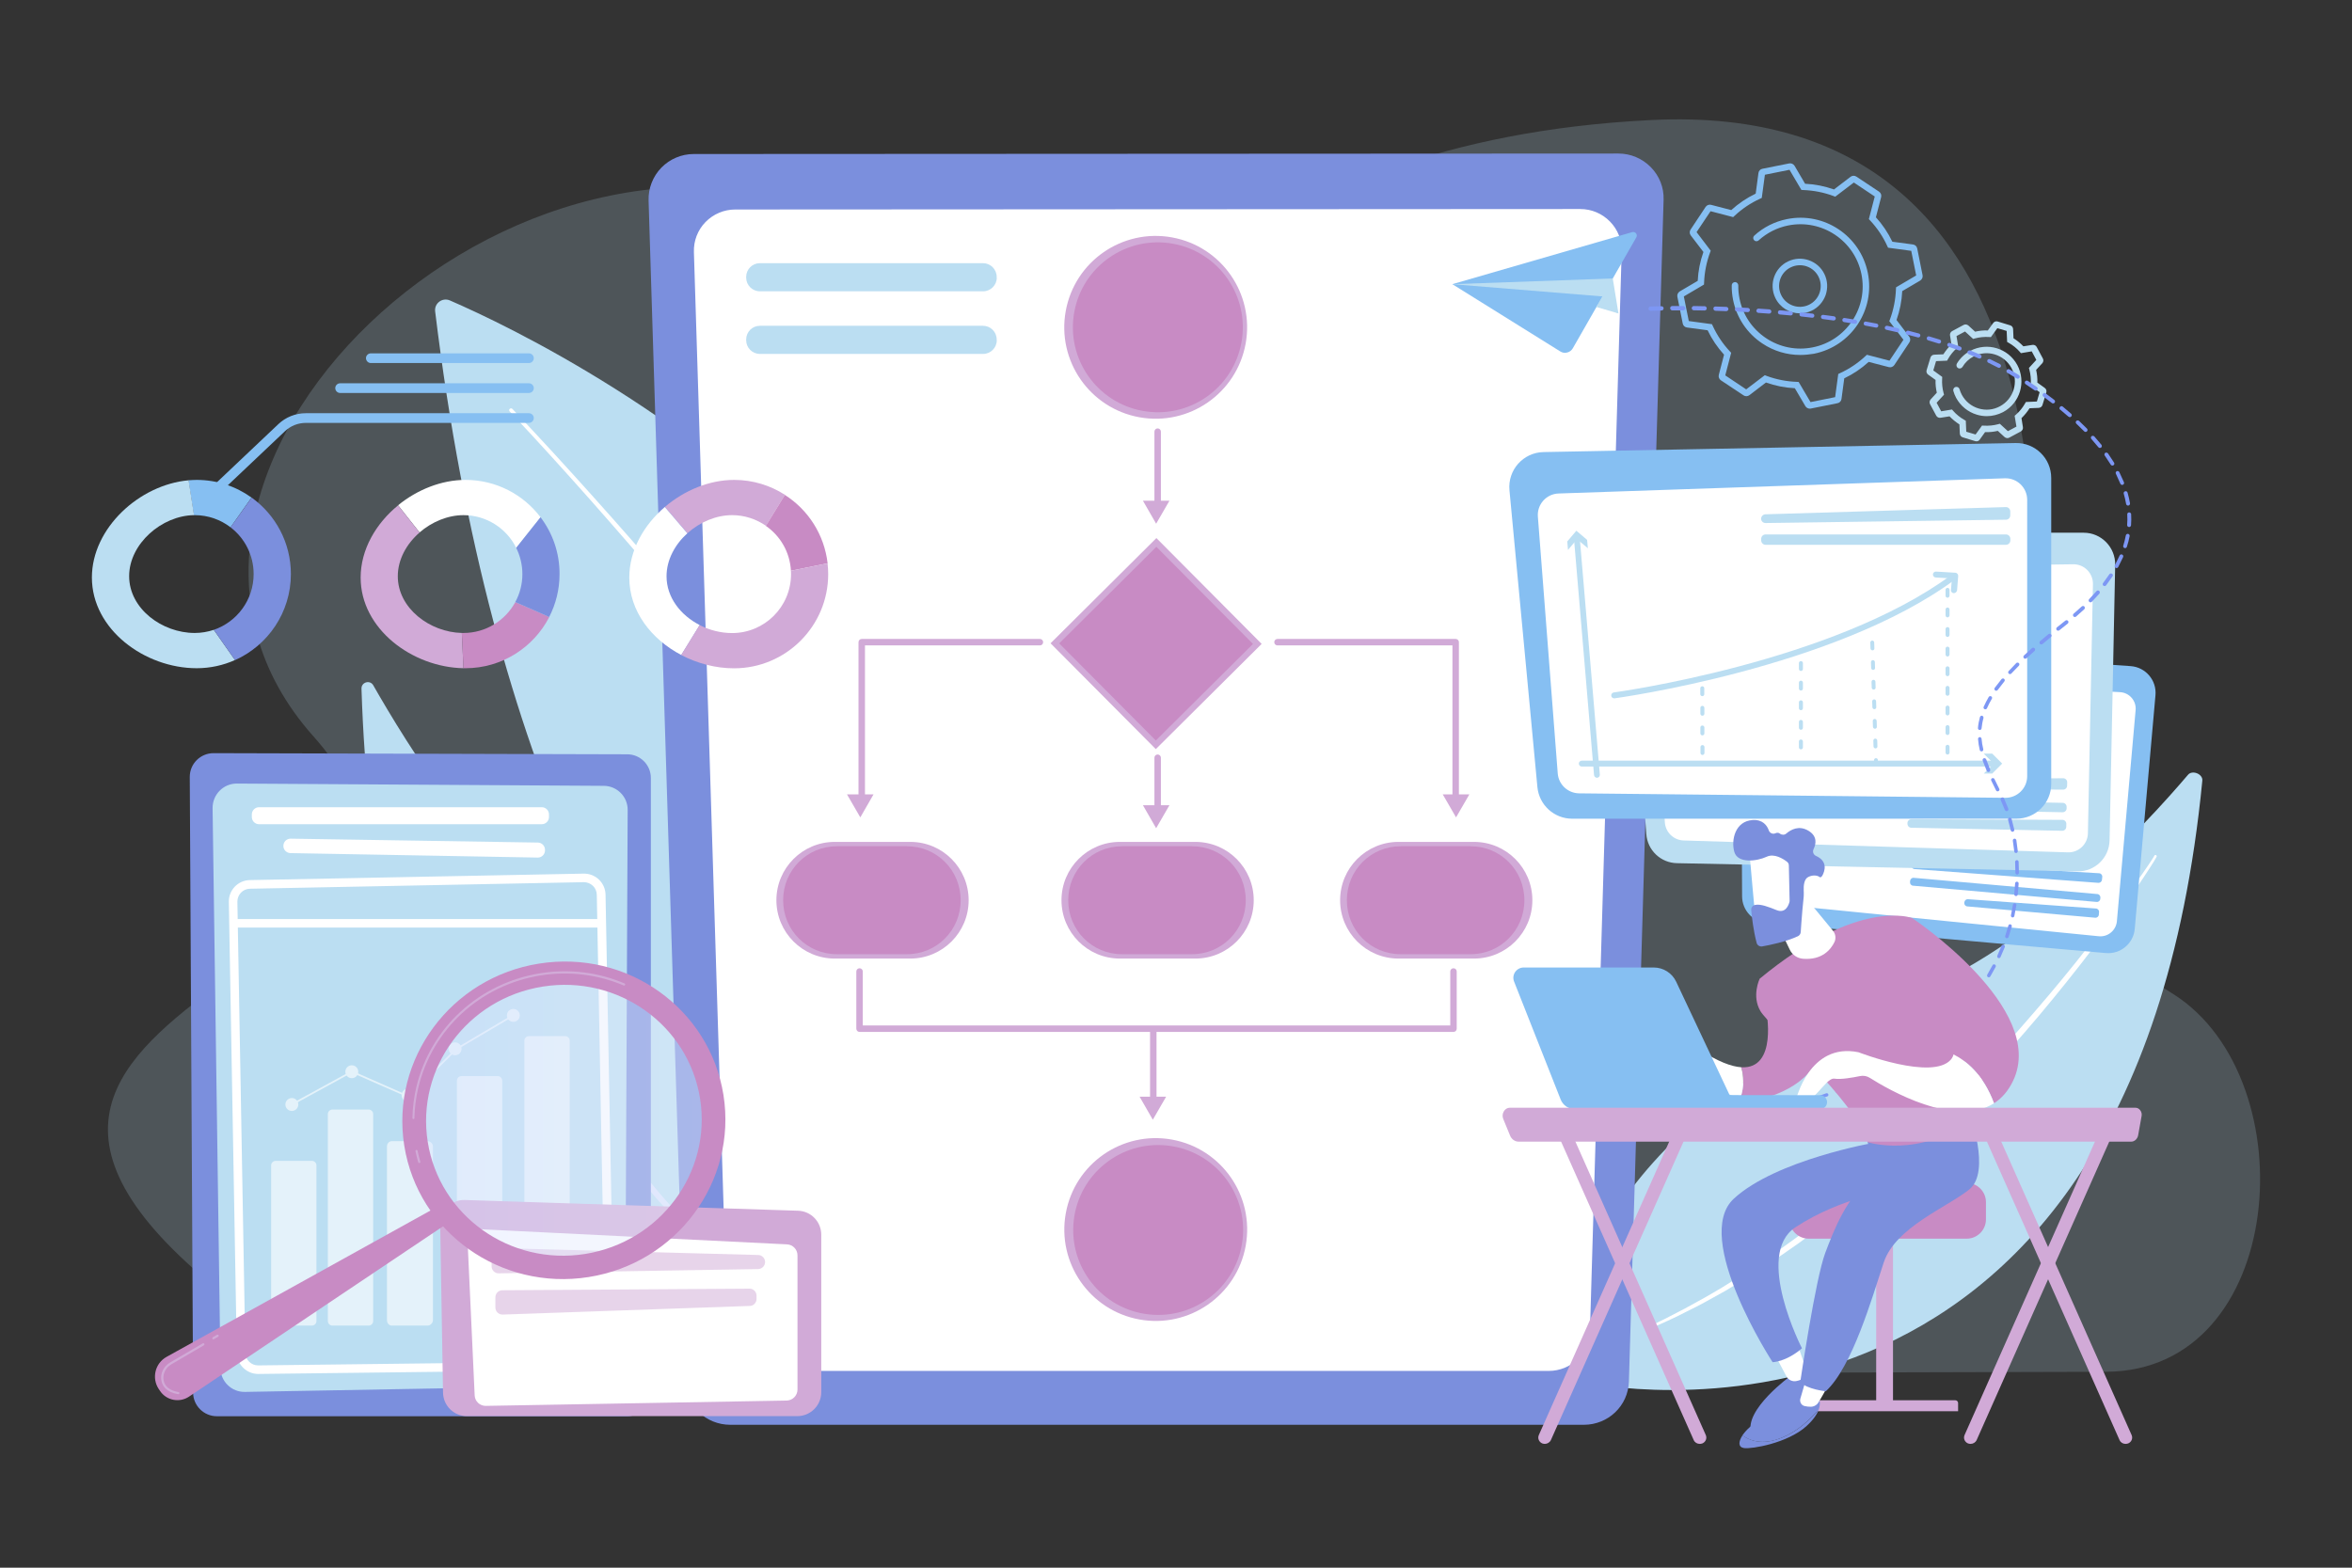 <?xml version="1.0" encoding="utf-8"?>
<!-- Generator: Adobe Illustrator 26.0.2, SVG Export Plug-In . SVG Version: 6.00 Build 0)  -->
<svg version="1.1" xmlns="http://www.w3.org/2000/svg" xmlns:xlink="http://www.w3.org/1999/xlink" x="0px" y="0px"
	 viewBox="0 0 2475 1650" style="enable-background:new 0 0 2475 1650;" xml:space="preserve">
<rect x="0" y="0" width="2475" height="1650" fill="#333333" stroke="none"/>
<style type="text/css">
	.st0{opacity:0.2;fill:#BBDEF2;}
	.st1{fill:#BBDEF2;}
	.st2{fill:#FFFFFF;}
	.st3{fill:#BDD0FB;}
	.st4{fill:#DCE5FE;}
	.st5{fill:#7B8FDD;}
	.st6{fill:#D1AAD7;}
	.st7{fill:#C88BC4;}
	.st8{fill:#86BFF2;}
	.st9{opacity:0.6;fill:#FFFFFF;}
	.st10{opacity:0.6;}
	.st11{opacity:0.5;fill:#D1AAD7;}
	.st12{fill:#7D97F4;}
	.st13{opacity:0.42;fill:url(#SVGID_1_);}
</style>
<g id="Background">
</g>
<g id="Illustration">
	<g>
		<path class="st0" d="M2287.8,1046.8c-208.2-133.4-198-49.5-165.6-233.8c32.4-184.2,70.8-709-383.9-686.7
			c-454.7,22.3-476.2,274.2-837.4,107.3C539.6,66.8,87.6,503.9,330,775.2c233.9,261.8-558.2,275.5-32.3,632.2
			c39,26.4,84.3,41.3,131,41.3c0,0,1785.1-4.9,1787.2-4.9C2406.5,1443.3,2427.8,1136.6,2287.8,1046.8z"/>
		<g>
			<path class="st1" d="M2317.5,821.6c0.7-7-10.6-11.5-15.1-6.1c-44.3,52.1-166.3,185-294,232c-207.9,76.4-395.6,256.7-338.7,407.9
				C1669.7,1455.3,2243.6,1580.3,2317.5,821.6z"/>
			<path class="st2" d="M2269.4,901.7c-1,2-2,3.5-3,5.2l-3.1,4.9l-6.3,9.7c-4.2,6.5-8.6,12.8-13,19.2c-8.8,12.7-17.8,25.3-26.9,37.7
				c-18.3,24.9-37.4,49.2-57,73.1c-39.1,47.9-81.1,93.3-125.2,136.7c-22.1,21.6-45.1,42.3-68.6,62.4c-23.6,20-47.9,39.2-72.9,57.4
				c-25.2,18-51.2,34.8-77.8,50.6c-13.5,7.5-26.9,15.2-40.9,21.9c-13.7,7.2-27.9,13.3-42,19.6c-0.6,0.3-1.2,0-1.5-0.6
				c-0.3-0.6,0-1.2,0.5-1.5l0,0c27.9-13.2,55-27.6,81.4-43.5c26.2-16.1,51.8-33.2,76.6-51.5c24.7-18.4,48.8-37.4,72.2-57.5
				c23.3-20.1,45.9-41,68.1-62.3c22.1-21.5,43.6-43.5,64.5-66.1l15.6-17l15.3-17.3c10.1-11.6,20.3-23.2,30.2-35
				c19.9-23.5,39.1-47.6,57.8-72.1c9.3-12.3,18.6-24.6,27.6-37.1c4.5-6.2,9-12.5,13.4-18.9l6.5-9.5l3.2-4.8c1-1.6,2.2-3.3,2.9-4.7
				l0.2-0.3c0.3-0.5,1-0.7,1.5-0.4C2269.5,900.5,2269.7,901.1,2269.4,901.7z"/>
		</g>
		<g>
			<path class="st1" d="M473.4,316.2c120.3,52.2,808.1,384.5,612.2,1085.9c0,0-509.1-102.2-627.7-1074.4
				C456.9,319.2,465.5,312.8,473.4,316.2z"/>
			<path class="st2" d="M539.2,430.4c28.9,30.4,57.1,61.3,85.1,92.5c28,31.2,55.6,62.7,82.8,94.5c54.5,63.7,107.5,128.6,158.6,195.1
				c51,66.5,100.1,134.6,145.3,205.2c22.7,35.2,44.2,71.3,64.3,108.2c20,36.9,38.6,74.7,54.2,113.8c0.9,2.3-0.2,5-2.5,5.9
				c-2.3,0.9-5-0.2-5.9-2.5l0,0l0,0c-15.2-38.8-33.4-76.4-53.2-113.2c-19.8-36.8-41-72.8-63.5-108
				c-44.8-70.6-93.4-138.8-143.9-205.5c-50.6-66.7-103.3-131.8-157.4-195.7c-27-31.9-54.5-63.6-82.2-94.9
				c-27.8-31.3-55.9-62.4-84.6-92.8l0,0c-0.7-0.8-0.7-2,0.1-2.7C537.2,429.6,538.5,429.6,539.2,430.4z"/>
		</g>
		<g>
			<g>
				<g>
					<g>
						<path class="st3" d="M820.1,1463.3c0,0-18.2-70.5-101.2-110.4c-77-37-264-118.4-318.9-187.1c-2.4-3-7.4,0.6-6.4,4.8
							c10.1,44.7,43.4,152.7,140.2,229C658.8,1497.9,820.1,1463.3,820.1,1463.3z"/>
					</g>
					<g>
						<path class="st4" d="M443,1233.6c3.8,8.1,8.5,15.8,13.5,23.2c2.4,3.7,5.2,7.3,7.8,10.9c2.7,3.6,5.7,6.9,8.4,10.4
							c11.6,13.6,24.5,25.9,38.4,37l5.2,4.2c1.7,1.4,3.6,2.6,5.4,3.9c3.6,2.6,7.2,5.3,10.8,7.8l11.2,7.2c3.7,2.5,7.6,4.6,11.5,6.8
							c3.9,2.2,7.7,4.4,11.6,6.5l12,5.8c7.9,4,16.2,7.5,24.4,11.2c16.4,7.2,33,14.1,49.6,20.8c16.6,6.7,33.4,13.2,50.1,19.7
							c8.4,3.3,16.8,6.5,25.1,9.9c4.2,1.7,8.4,3.4,12.5,5.2l6.2,2.6l6.2,2.8c8.3,3.7,16.4,7.8,24.3,12.3c7.9,4.6,15.4,9.9,22,16.1
							c0.5,0.4,0.5,1.1,0.1,1.6c-0.4,0.4-1.1,0.5-1.5,0.1l0,0c-7-5.5-14.6-10.1-22.5-14.3c-8-4-16.1-7.6-24.5-10.8
							c-16.6-6.6-33.6-12.5-50.5-18.6l-25.4-9.2c-8.4-3.2-16.9-6.3-25.3-9.6c-8.4-3.2-16.8-6.6-25.1-10c-8.3-3.5-16.6-7-24.9-10.6
							c-33.1-14.2-65.8-31.8-93.1-55.9c-13.8-11.9-26.5-25.1-37.4-39.6c-5.4-7.3-10.5-14.8-15-22.7c-4.5-7.9-8.6-16-11.5-24.5
							c0-0.1,0-0.2,0.1-0.2C442.9,1233.5,442.9,1233.5,443,1233.6z"/>
					</g>
				</g>
			</g>
			<g>
				<path class="st1" d="M380.4,724.8c-0.2-6.9,9-9.5,12.4-3.5c32.9,57.9,124,206.9,223.6,273.2c162.2,108,303.5,313.8,251,451.6
					C867.5,1446.1,404,1474.8,380.4,724.8z"/>
				<path class="st4" d="M417,810c0.6,1.5,1.4,3.2,2.1,4.9l2.3,5l4.7,10l9.5,19.9c6.5,13.2,13.1,26.3,19.8,39.4
					c13.4,26.1,27.3,52,41.7,77.6c28.9,51.1,59.3,101.5,92.2,150.1c16.6,24.2,33.3,48.4,51,71.8c17.7,23.4,35.9,46.4,55.1,68.7
					c19.1,22.2,38.9,44,59.8,64.5c20.9,20.6,42.8,40.2,65.7,58.5l0,0c0.5,0.4,0.6,1.1,0.2,1.6c-0.4,0.5-1.1,0.6-1.6,0.2
					c-23.7-17.5-46.1-36.8-67.6-57c-21.4-20.3-41.6-41.9-61.2-63.9c-38.7-44.5-74.3-91.7-107.1-140.6
					c-16.5-24.4-32.1-49.4-47.4-74.6c-15.3-25.2-30-50.7-44.1-76.6c-14.1-25.9-27.7-52-40.7-78.4c-6.5-13.2-12.8-26.5-19-39.9
					c-3.1-6.7-6.1-13.4-9.1-20.1L419,821l-2.1-5.1c-0.7-1.7-1.4-3.3-2.1-5.3c-0.2-0.6,0.1-1.2,0.7-1.4c0.6-0.2,1.2,0.1,1.4,0.7
					L417,810z"/>
			</g>
		</g>
		<g>
			<path class="st5" d="M1737.2,176c-9-9.2-21.3-14.4-34.1-14.4L730,162.1c-12.8,0-25.1,5.2-34.1,14.4c-8.9,9.2-13.8,21.7-13.4,34.5
				l38.6,1243.1c0.8,25.7,21.8,45.5,47.5,45.5h898c25.7,0,46.7-19.9,47.5-45.6l36.5-1243.9C1751,197.4,1746.2,185.2,1737.2,176z"/>
			<path class="st2" d="M1694.2,233.2c-8.2-8.4-19.4-13.2-31.2-13.2l-889.4,0.5c-11.7,0-23,4.8-31.2,13.2
				c-8.2,8.4-12.6,19.8-12.2,31.6l35.3,1136c0.7,23.4,19.9,41.6,43.4,41.6h820.8c23.5,0,42.7-18.2,43.4-41.6l33.4-1136.8
				C1706.8,252.7,1702.4,241.6,1694.2,233.2z"/>
			<g>
				<g>
					
						<ellipse transform="matrix(0.178 -0.984 0.984 0.178 660.385 1480.293)" class="st6" cx="1216.6" cy="344.7" rx="96.2" ry="96.2"/>
					
						<ellipse transform="matrix(0.178 -0.984 0.984 0.178 662.252 1482.529)" class="st7" cx="1218.9" cy="344.7" rx="89.4" ry="89.4"/>
				</g>
				<g>
					
						<ellipse transform="matrix(0.178 -0.984 0.984 0.178 -274.356 2260.777)" class="st6" cx="1216.6" cy="1294.7" rx="96.2" ry="96.2"/>
					
						<ellipse transform="matrix(0.109 -0.994 0.994 0.109 -201.054 2365.026)" class="st7" cx="1218.9" cy="1294.7" rx="89.4" ry="89.4"/>
				</g>
				
					<rect x="1138.1" y="598.3" transform="matrix(0.709 -0.705 0.705 0.709 -123.218 1055.239)" class="st6" width="157.1" height="157.1"/>
				
					<rect x="1144.5" y="604.8" transform="matrix(0.709 -0.705 0.705 0.709 -123.218 1055.239)" class="st7" width="144.2" height="144.2"/>
				<g>
					<path class="st6" d="M1612.5,947.5c0,33.9-27.5,61.4-61.4,61.4h-79.5c-33.9,0-61.4-27.5-61.4-61.4l0,0
						c0-33.9,27.5-61.4,61.4-61.4h79.5C1585,886.1,1612.5,913.6,1612.5,947.5L1612.5,947.5z"/>
					<path class="st7" d="M1604.1,947.5c0,31.7-25.3,56.8-56.5,56.8h-73.8c-31.2,0-56.5-25.1-56.5-56.8l0,0
						c0-31.7,25.3-56.8,56.5-56.8h73.8C1578.8,890.7,1604.1,915.8,1604.1,947.5L1604.1,947.5z"/>
				</g>
				<g>
					<path class="st6" d="M1319.3,947.5c0,33.9-27.5,61.4-61.4,61.4h-79.5c-33.9,0-61.4-27.5-61.4-61.4l0,0
						c0-33.9,27.5-61.4,61.4-61.4h79.5C1291.8,886.1,1319.3,913.6,1319.3,947.5L1319.3,947.5z"/>
					<path class="st7" d="M1310.9,947.5c0,31.7-25.3,56.8-56.5,56.8h-73.8c-31.2,0-56.5-25.1-56.5-56.8l0,0
						c0-31.7,25.3-56.8,56.5-56.8h73.8C1285.7,890.7,1310.9,915.8,1310.9,947.5L1310.9,947.5z"/>
				</g>
				<g>
					<path class="st6" d="M1019.3,947.5c0,33.9-27.5,61.4-61.4,61.4h-79.5c-33.9,0-61.4-27.5-61.4-61.4l0,0
						c0-33.9,27.5-61.4,61.4-61.4H958C991.8,886.1,1019.3,913.6,1019.3,947.5L1019.3,947.5z"/>
					<path class="st7" d="M1010.9,947.5c0,31.7-25.3,56.8-56.5,56.8h-73.8c-31.2,0-56.5-25.1-56.5-56.8l0,0
						c0-31.7,25.3-56.8,56.5-56.8h73.8C985.7,890.7,1010.9,915.8,1010.9,947.5L1010.9,947.5z"/>
				</g>
				<g>
					<path class="st6" d="M1218.2,544.1c-1.9,0-3.4-1.5-3.4-3.4v-86.4c0-1.9,1.5-3.4,3.4-3.4s3.4,1.5,3.4,3.4v86.4
						C1221.6,542.6,1220.1,544.1,1218.2,544.1z"/>
					<polygon class="st6" points="1230.6,527 1216.6,551.2 1202.7,527 					"/>
				</g>
				<g>
					<path class="st6" d="M1218.2,864.5c-1.9,0-3.4-1.5-3.4-3.4v-63.6c0-1.9,1.5-3.4,3.4-3.4s3.4,1.5,3.4,3.4v63.6
						C1221.6,863,1220.1,864.5,1218.2,864.5z"/>
					<polygon class="st6" points="1230.6,847.5 1216.6,871.7 1202.7,847.5 					"/>
				</g>
				<g>
					<path class="st6" d="M1213.6,1171.3c-1.9,0-3.4-1.5-3.4-3.4v-84.1c0-1.9,1.5-3.4,3.4-3.4s3.4,1.5,3.4,3.4v84.1
						C1217,1169.8,1215.5,1171.3,1213.6,1171.3z"/>
					<polygon class="st6" points="1227.1,1154.3 1213.1,1178.5 1199.2,1154.3 					"/>
				</g>
				<g>
					<path class="st6" d="M906.8,841.8c-1.9,0-3.4-1.5-3.4-3.4V675.9c0-1.9,1.5-3.4,3.4-3.4h187.5c1.9,0,3.4,1.5,3.4,3.4
						s-1.5,3.4-3.4,3.4H910.2v159.1C910.2,840.3,908.7,841.8,906.8,841.8z"/>
					<polygon class="st6" points="919.2,836.1 905.3,860.3 891.3,836.1 					"/>
				</g>
				<g>
					<path class="st6" d="M1531.8,841.8c-1.9,0-3.4-1.5-3.4-3.4V679.3h-184.1c-1.9,0-3.4-1.5-3.4-3.4s1.5-3.4,3.4-3.4h187.5
						c1.9,0,3.4,1.5,3.4,3.4v162.5C1535.2,840.3,1533.7,841.8,1531.8,841.8z"/>
					<polygon class="st6" points="1518.2,836.1 1532.2,860.3 1546.2,836.1 					"/>
				</g>
				<path class="st6" d="M1529.5,1086.1h-625c-1.9,0-3.4-1.5-3.4-3.4v-60.2c0-1.9,1.5-3.4,3.4-3.4c1.9,0,3.4,1.5,3.4,3.4v56.8h618.2
					v-56.8c0-1.9,1.5-3.4,3.4-3.4c1.9,0,3.4,1.5,3.4,3.4v60.2C1532.9,1084.6,1531.4,1086.1,1529.5,1086.1z"/>
			</g>
			<g>
				<path class="st1" d="M1048.9,292.2c0,7.9-6.4,14.4-14.4,14.4H799.6c-7.9,0-14.4-6.4-14.4-14.4v-0.8c0-7.9,6.4-14.4,14.4-14.4
					h234.8c7.9,0,14.4,6.4,14.4,14.4V292.2z"/>
				<path class="st1" d="M1048.9,358.1c0,7.9-6.4,14.4-14.4,14.4H799.6c-7.9,0-14.4-6.4-14.4-14.4v-0.8c0-7.9,6.4-14.4,14.4-14.4
					h234.8c7.9,0,14.4,6.4,14.4,14.4V358.1z"/>
			</g>
		</g>
		<g>
			<g>
				<g>
					<path class="st8" d="M1904.4,430.1c-1.9,0-3.6-1-4.6-2.6l-11.1-18.9c-10.4-0.5-20.5-2.5-30.4-6l-17.4,13.3
						c-1.8,1.4-4.3,1.5-6.2,0.2l-23.8-15.8c-1.9-1.3-2.8-3.6-2.2-5.8l5.5-21.2c-7-7.7-12.8-16.3-17.3-25.7l-21.7-2.9
						c-2.3-0.3-4.1-2-4.5-4.3l-5.6-28c-0.5-2.2,0.6-4.5,2.5-5.7l18.9-11.1c0.5-10.4,2.5-20.5,6-30.4l-13.3-17.4
						c-1.4-1.8-1.5-4.3-0.2-6.2l15.8-23.8c1.3-1.9,3.6-2.8,5.8-2.2l21.2,5.5c7.7-7,16.3-12.8,25.7-17.3l2.9-21.7
						c0.3-2.3,2-4.1,4.3-4.5l28-5.6c2.2-0.5,4.5,0.6,5.7,2.5l11.1,18.9c10.4,0.5,20.5,2.5,30.4,6l17.4-13.3c1.8-1.4,4.3-1.5,6.2-0.2
						l23.8,15.8c1.9,1.3,2.8,3.6,2.2,5.8l-5.5,21.2c7,7.7,12.8,16.3,17.3,25.7l21.7,2.9c2.3,0.3,4.1,2,4.5,4.3l5.6,28
						c0.5,2.2-0.6,4.5-2.5,5.7l-18.9,11.1c-0.5,10.4-2.5,20.5-6,30.4l13.3,17.4c1.4,1.8,1.5,4.3,0.2,6.2l-15.8,23.8
						c-1.3,1.9-3.6,2.8-5.8,2.2l-21.2-5.5c-7.7,7-16.3,12.8-25.7,17.3l-2.9,21.7c-0.3,2.3-2,4.1-4.3,4.5l-28,5.6
						C1905.1,430.1,1904.7,430.1,1904.4,430.1z M1857.1,394.9l1.8,0.7c10.2,3.8,21,5.9,31.9,6.3l1.9,0.1l12.5,21.2l25.9-5.2
						l3.3-24.4l1.7-0.8c9.9-4.5,19-10.6,27-18.1l1.4-1.3l23.8,6.2l14.7-22l-14.9-19.6l0.7-1.8c3.8-10.3,5.9-21,6.3-31.9l0.1-1.9
						l21.2-12.5l-5.2-25.9l-24.4-3.3l-0.8-1.7c-4.5-9.9-10.6-19-18.1-27l-1.3-1.4l6.2-23.8l-22-14.7l-19.6,14.9l-1.8-0.7
						c-10.2-3.8-21-5.9-31.9-6.3l-1.9-0.1l-12.5-21.2l-25.9,5.2l-3.3,24.4l-1.7,0.8c-9.9,4.5-19,10.6-27,18.1l-1.4,1.3l-23.8-6.2
						l-14.7,22l14.9,19.6l-0.7,1.8c-3.8,10.3-5.9,21-6.3,31.9l-0.1,1.9l-21.2,12.5l5.2,25.9l24.4,3.3l0.8,1.7
						c4.5,9.9,10.6,19,18.1,27l1.3,1.4l-6.2,23.8l22,14.7L1857.1,394.9z M1776.1,337.9L1776.1,337.9L1776.1,337.9L1776.1,337.9z
						 M1894.4,373.6c-14.1,0-27.9-4.1-39.9-12.1c-16.1-10.7-27-27-30.8-45.9c-1-5.1-1.5-10.2-1.4-15.3c0-1.9,1.6-3.4,3.5-3.4
						c1.9,0,3.4,1.6,3.4,3.5c-0.1,4.6,0.4,9.3,1.3,13.9c3.4,17.1,13.4,31.9,27.9,41.6c14.6,9.7,32,13.1,49.1,9.7
						c17.1-3.4,31.9-13.4,41.6-27.9c9.7-14.6,13.1-32,9.7-49.1c-7.1-35.4-41.7-58.4-77.1-51.3c-11.6,2.3-22.4,7.8-31.1,15.7
						c-1.4,1.3-3.5,1.2-4.8-0.2c-1.3-1.4-1.2-3.5,0.2-4.8c9.6-8.8,21.5-14.8,34.4-17.4c39.1-7.9,77.2,17.5,85.1,56.6
						c7.9,39.1-17.5,77.2-56.6,85.1C1904,373.1,1899.2,373.6,1894.4,373.6z"/>
					<path class="st8" d="M1894.1,329.8c-10.7,0-21.1-6-26-16.4v0c-6.8-14.3-0.8-31.5,13.5-38.3c14.3-6.8,31.5-0.8,38.3,13.5
						c3.3,6.9,3.7,14.7,1.2,22c-2.6,7.2-7.8,13.1-14.7,16.4C1902.4,328.9,1898.2,329.8,1894.1,329.8z M1874.3,310.5
						c5.2,10.9,18.3,15.5,29.2,10.3c10.9-5.2,15.5-18.3,10.3-29.2c-5.2-10.9-18.3-15.5-29.2-10.3
						C1873.7,286.4,1869,299.6,1874.3,310.5L1874.3,310.5z"/>
				</g>
				<g>
					<path class="st1" d="M2079.8,464.5c-0.4,0-0.8-0.1-1.3-0.2l-13.1-4c-1.8-0.5-3-2.1-3.1-4l-0.4-9.6c-3.8-2.4-7.3-5.3-10.4-8.5
						l-9.5,1.5c-1.8,0.3-3.6-0.6-4.5-2.2l-6.5-12.1c-0.9-1.6-0.6-3.6,0.6-5l6.5-7.1c-1-4.4-1.5-8.9-1.3-13.4l-7.8-5.6
						c-1.5-1.1-2.2-3-1.6-4.8l4-13.1c0.5-1.8,2.1-3,4-3.1l9.6-0.4c2.4-3.8,5.3-7.3,8.5-10.4l-1.5-9.5c-0.3-1.8,0.6-3.6,2.2-4.5
						l12.1-6.5c1.6-0.9,3.6-0.6,5,0.6l7.1,6.5c4.4-1,8.9-1.5,13.4-1.3l5.6-7.8c1.1-1.5,3-2.2,4.8-1.6l13.1,4c1.8,0.5,3,2.1,3.1,4
						l0.4,9.6c3.8,2.4,7.3,5.3,10.4,8.5l9.5-1.5c1.8-0.3,3.7,0.6,4.5,2.2l6.5,12.1c0.9,1.6,0.6,3.7-0.6,5l-6.5,7
						c1,4.4,1.5,8.9,1.3,13.4l7.8,5.6c1.5,1.1,2.2,3,1.6,4.8l-4,13.1c-0.5,1.8-2.1,3-4,3.1l-9.6,0.4c-2.4,3.8-5.3,7.3-8.5,10.4
						l1.5,9.5c0.3,1.8-0.6,3.6-2.2,4.5l-12.1,6.5c-1.6,0.9-3.6,0.6-5-0.6l-7.1-6.5c-4.4,1-8.9,1.5-13.4,1.3l-5.6,7.8
						C2082.5,463.9,2081.2,464.5,2079.8,464.5z M2077.8,458.7C2077.8,458.7,2077.8,458.7,2077.8,458.7L2077.8,458.7z M2069.1,454.4
						l9.8,2.9l6.8-9.4l1.9,0.1c5.1,0.3,10.1-0.2,15-1.5l1.8-0.5l8.5,7.8l9-4.8l-1.9-11.4l1.4-1.2c3.8-3.3,7-7.3,9.5-11.7l0.9-1.6
						l11.6-0.5l2.9-9.8l-9.4-6.8l0.1-1.9c0.3-5.1-0.2-10.1-1.5-15l-0.5-1.8l7.8-8.5l-4.8-9l-11.4,1.9l-1.2-1.4
						c-3.3-3.8-7.3-7-11.7-9.5l-1.6-0.9l-0.5-11.6l-9.8-2.9l-6.8,9.4l-1.9-0.1c-5.1-0.3-10.1,0.2-15,1.5l-1.8,0.5l-8.5-7.8l-9,4.8
						l1.9,11.4l-1.4,1.2c-3.8,3.3-7,7.3-9.5,11.7l-0.9,1.6l-11.6,0.5l-2.9,9.8l9.4,6.8l-0.1,1.9c-0.3,5.1,0.2,10.1,1.5,15l0.5,1.8
						l-7.8,8.5l4.8,9l11.4-1.9l1.2,1.4c3.3,3.8,7.3,7,11.7,9.5l1.6,0.9L2069.1,454.4z M2041.5,436.4L2041.5,436.4L2041.5,436.4z
						 M2144,377.7C2144,377.7,2144,377.7,2144,377.7L2144,377.7z M2090.7,438c-3.5,0-7.1-0.5-10.6-1.6c-9.3-2.8-17-9.1-21.7-17.7
						c-1.2-2.3-2.2-4.7-2.9-7.2c-0.5-1.8,0.5-3.7,2.3-4.2c1.8-0.5,3.7,0.5,4.2,2.3c0.6,2,1.4,4,2.4,5.9c3.8,7,10,12.1,17.6,14.4
						c7.6,2.3,15.6,1.5,22.6-2.3c14.4-7.8,19.9-25.8,12.1-40.2c-7.8-14.4-25.8-19.9-40.2-12.1c-4.7,2.5-8.7,6.3-11.4,10.9
						c-1,1.6-3.1,2.1-4.7,1.2c-1.6-1-2.1-3.1-1.2-4.7c3.4-5.7,8.2-10.3,14.1-13.4c17.7-9.5,39.9-2.9,49.5,14.9
						c9.5,17.7,2.9,39.9-14.9,49.5C2102.5,436.5,2096.6,438,2090.7,438z"/>
				</g>
			</g>
		</g>
		<g>
			<g>
				<path class="st8" d="M2215.9,1003.1l-357-31.7c-14.5-1.3-25.6-13.4-25.7-27.9l-1.3-240.7c-0.1-16.4,13.8-29.4,30.1-28.2
					l380.1,26.5c15.7,1.1,27.5,14.9,26.1,30.6l-21.8,245.9C2245.1,993,2231.4,1004.5,2215.9,1003.1z"/>
				<path class="st2" d="M1852.9,726.1l-2.4,207.8c-0.1,9,6.7,16.6,15.7,17.5l342.3,34c9.6,1,18.2-6.1,19.1-15.8l19.7-222.2
					c0.9-9.8-6.6-18.4-16.4-18.9l-359.7-19.6C1861.4,708.4,1853,716.2,1852.9,726.1z"/>
				<path class="st8" d="M2015.2,907.7l193.7,11.4c2,0.1,3.5,1.9,3.3,3.8l-0.3,3.1c-0.2,1.9-1.9,3.3-3.8,3.2l-193.4-14.5
					c-2-0.1-3.4-1.9-3.2-3.8l0,0C2011.6,909,2013.3,907.6,2015.2,907.7z"/>
				<path class="st8" d="M2010,927.1l-0.1,1.3c-0.2,1.9,1.3,3.7,3.2,3.8l193.2,17.1c1.9,0.2,3.7-1.3,3.8-3.2l0.1-1.3
					c0.2-1.9-1.3-3.7-3.2-3.8l-193.2-17.1C2011.9,923.7,2010.2,925.2,2010,927.1z"/>
				<path class="st8" d="M2067.1,949.6l-0.1,0.6c-0.2,1.9,1.3,3.7,3.2,3.8l134.6,11.9c1.9,0.2,3.7-1.3,3.8-3.2l0.2-2.7
					c0.2-2-1.3-3.7-3.3-3.8l-134.8-9.8C2069,946.3,2067.3,947.7,2067.1,949.6z"/>
			</g>
			<g>
				<path class="st1" d="M2186,917.1l-421.3-8.6c-17.1-0.3-31.1-13.6-32.3-30.7l-20.8-282.2c-1.4-19.2,13.8-35.6,33.1-35.5l448,0.6
					c18.5,0,33.4,15.3,33.1,33.8l-5.9,290.2C2219.4,903,2204.3,917.5,2186,917.1z"/>
				<path class="st2" d="M1738,621.3l13.9,244c0.6,10.6,9.2,19,19.8,19.3l404.3,12.5c11.4,0.4,20.9-8.7,21.1-20.1l5.3-262.2
					c0.2-11.6-9.2-21.1-20.8-20.9l-423.5,5.8C1746.5,599.8,1737.3,609.7,1738,621.3z"/>
				<path class="st1" d="M1942.9,821.3l228.2-2.2c2.3,0,4.2,1.9,4.2,4.2l-0.1,3.7c0,2.3-1.9,4.1-4.2,4.1l-228.1-1.5
					c-2.3,0-4.2-1.9-4.1-4.2l0,0C1938.8,823.1,1940.6,821.3,1942.9,821.3z"/>
				<path class="st1" d="M1938.4,844.5l0,1.6c0,2.3,1.8,4.2,4.1,4.2l228,4.6c2.3,0,4.2-1.8,4.2-4.1l0-1.6c0-2.3-1.8-4.2-4.1-4.2
					l-228-4.6C1940.3,840.3,1938.4,842.2,1938.4,844.5z"/>
				<path class="st1" d="M2007.2,866.3l0,0.7c0,2.3,1.8,4.2,4.1,4.2l158.8,3.2c2.3,0,4.2-1.8,4.2-4.1l0.1-3.2c0-2.3-1.8-4.2-4.1-4.2
					l-158.9-0.7C2009.1,862.2,2007.2,864,2007.2,866.3z"/>
			</g>
			<g>
				<path class="st8" d="M2121.8,861.7h-467.4c-18.9,0-34.8-14.4-36.6-33.3L1588.4,516c-2-21.3,14.5-39.8,35.9-40.2l496.8-9.5
					c20.6-0.4,37.4,16.2,37.4,36.7v322C2158.5,845.3,2142.1,861.7,2121.8,861.7z"/>
				<path class="st2" d="M1618.3,543.8l20.9,270.2c0.9,11.7,10.6,20.8,22.4,21l448.6,4.7c12.6,0.1,23-10.1,23-22.7V526.1
					c0-12.8-10.6-23.1-23.5-22.7l-469.5,16C1627.2,519.8,1617.3,530.9,1618.3,543.8z"/>
				<path class="st1" d="M1857.7,541.3l253-7.6c2.6-0.1,4.7,2,4.7,4.6v4.1c0,2.5-2,4.6-4.5,4.6l-253,3.5c-2.6,0-4.7-2-4.7-4.6l0,0
					C1853.3,543.4,1855.3,541.4,1857.7,541.3z"/>
				<path class="st1" d="M1853.3,567.1v1.7c0,2.5,2.1,4.6,4.6,4.6h253c2.5,0,4.6-2.1,4.6-4.6v-1.7c0-2.5-2.1-4.6-4.6-4.6h-253
					C1855.3,562.5,1853.3,564.6,1853.3,567.1z"/>
				<path class="st1" d="M1791.5,794.6c-1.1,0-2.1-0.9-2.1-2.1l0-6.2c0-1.1,0.9-2.1,2.1-2.1c0,0,0,0,0,0c1.1,0,2.1,0.9,2.1,2.1
					l0,6.2C1793.6,793.7,1792.6,794.6,1791.5,794.6C1791.5,794.6,1791.5,794.6,1791.5,794.6z M1791.4,774c-1.1,0-2.1-0.9-2.1-2.1
					l0-6.2c0-1.1,0.9-2.1,2.1-2.1c0,0,0,0,0,0c1.1,0,2.1,0.9,2.1,2.1l0,6.2C1793.5,773,1792.6,774,1791.4,774
					C1791.4,774,1791.4,774,1791.4,774z M1791.4,753.3c-1.1,0-2.1-0.9-2.1-2.1l0-6.2c0-1.1,0.9-2.1,2.1-2.1c0,0,0,0,0,0
					c1.1,0,2.1,0.9,2.1,2.1l0,6.2C1793.5,752.4,1792.5,753.3,1791.4,753.3C1791.4,753.3,1791.4,753.3,1791.4,753.3z M1791.3,732.7
					c-1.1,0-2.1-0.9-2.1-2.1l0-6.2c0-1.1,0.9-2.1,2.1-2.1c0,0,0,0,0,0c1.1,0,2.1,0.9,2.1,2.1l0,6.2
					C1793.4,731.8,1792.5,732.7,1791.3,732.7C1791.3,732.7,1791.3,732.7,1791.3,732.7z"/>
				<path class="st1" d="M1895.1,788.7c-1.1,0-2.1-0.9-2.1-2.1v-6.2c0-1.1,0.9-2.1,2.1-2.1c1.1,0,2.1,0.9,2.1,2.1v6.2
					C1897.2,787.8,1896.3,788.7,1895.1,788.7z M1895.1,768.1c-1.1,0-2.1-0.9-2.1-2.1v-6.2c0-1.1,0.9-2.1,2.1-2.1
					c1.1,0,2.1,0.9,2.1,2.1v6.2C1897.2,767.2,1896.3,768.1,1895.1,768.1z M1895.1,747.5c-1.1,0-2.1-0.9-2.1-2.1v-6.2
					c0-1.1,0.9-2.1,2.1-2.1c1.1,0,2.1,0.9,2.1,2.1v6.2C1897.2,746.5,1896.3,747.5,1895.1,747.5z M1895.1,726.8
					c-1.1,0-2.1-0.9-2.1-2.1v-6.2c0-1.1,0.9-2.1,2.1-2.1c1.1,0,2.1,0.9,2.1,2.1v6.2C1897.2,725.9,1896.3,726.8,1895.1,726.8z
					 M1895.1,706.2c-1.1,0-2.1-0.9-2.1-2.1v-6.2c0-1.1,0.9-2.1,2.1-2.1c1.1,0,2.1,0.9,2.1,2.1v6.2
					C1897.2,705.3,1896.3,706.2,1895.1,706.2z"/>
				<path class="st1" d="M1974.2,805.8c-1.1,0-2-0.9-2.1-2l-0.1-3.7c0-1.1,0.9-2.1,2-2.1c1.2-0.1,2.1,0.9,2.1,2l0.1,3.7
					C1976.3,804.8,1975.4,805.8,1974.2,805.8C1974.3,805.8,1974.2,805.8,1974.2,805.8z M1973.6,787.7c-1.1,0-2-0.9-2.1-2l-0.2-6.2
					c0-1.1,0.9-2.1,2-2.1c1.2,0,2.1,0.9,2.1,2l0.2,6.2C1975.7,786.7,1974.9,787.6,1973.6,787.7
					C1973.7,787.7,1973.7,787.7,1973.6,787.7z M1973,767c-1.1,0-2-0.9-2.1-2l-0.2-6.2c0-1.1,0.9-2.1,2-2.1c1.1,0,2.1,0.9,2.1,2
					l0.2,6.2C1975.1,766,1974.2,767,1973,767C1973,767,1973,767,1973,767z M1972.4,746.4c-1.1,0-2-0.9-2.1-2l-0.2-6.2
					c0-1.1,0.9-2.1,2-2.1c1.1-0.1,2.1,0.9,2.1,2l0.2,6.2C1974.5,745.4,1973.6,746.4,1972.4,746.4
					C1972.4,746.4,1972.4,746.4,1972.4,746.4z M1971.7,725.8c-1.1,0-2-0.9-2.1-2l-0.2-6.2c0-1.1,0.9-2.1,2-2.1c1.1,0,2.1,0.9,2.1,2
					l0.2,6.2C1973.8,724.8,1972.9,725.7,1971.7,725.8C1971.8,725.8,1971.7,725.8,1971.7,725.8z M1971.1,705.1c-1.1,0-2-0.9-2.1-2
					l-0.2-6.2c0-1.1,0.9-2.1,2-2.1c1.1-0.1,2.1,0.9,2.1,2l0.2,6.2C1973.2,704.1,1972.3,705.1,1971.1,705.1
					C1971.1,705.1,1971.1,705.1,1971.1,705.1z M1970.4,684.5c-1.1,0-2-0.9-2.1-2l-0.2-6.2c0-1.1,0.9-2.1,2-2.1c1.2,0,2.1,0.9,2.1,2
					l0.2,6.2C1972.5,683.5,1971.7,684.5,1970.4,684.5C1970.5,684.5,1970.5,684.5,1970.4,684.5z"/>
				<path class="st1" d="M2049.4,794.2c-1.1,0-2.1-0.9-2.1-2.1V786c0-1.1,0.9-2.1,2.1-2.1c1.1,0,2.1,0.9,2.1,2.1v6.2
					C2051.4,793.3,2050.5,794.2,2049.4,794.2z M2049.4,773.6c-1.1,0-2.1-0.9-2.1-2.1v-6.2c0-1.1,0.9-2.1,2.1-2.1
					c1.1,0,2.1,0.9,2.1,2.1v6.2C2051.4,772.7,2050.5,773.6,2049.4,773.6z M2049.4,753c-1.1,0-2.1-0.9-2.1-2.1v-6.2
					c0-1.1,0.9-2.1,2.1-2.1c1.1,0,2.1,0.9,2.1,2.1v6.2C2051.4,752,2050.5,753,2049.4,753z M2049.4,732.3c-1.1,0-2.1-0.9-2.1-2.1
					v-6.2c0-1.1,0.9-2.1,2.1-2.1c1.1,0,2.1,0.9,2.1,2.1v6.2C2051.4,731.4,2050.5,732.3,2049.4,732.3z M2049.4,711.7
					c-1.1,0-2.1-0.9-2.1-2.1v-6.2c0-1.1,0.9-2.1,2.1-2.1c1.1,0,2.1,0.9,2.1,2.1v6.2C2051.4,710.8,2050.5,711.7,2049.4,711.7z
					 M2049.4,691c-1.1,0-2.1-0.9-2.1-2.1v-6.2c0-1.1,0.9-2.1,2.1-2.1c1.1,0,2.1,0.9,2.1,2.1v6.2C2051.4,690.1,2050.5,691,2049.4,691
					z M2049.4,670.4c-1.1,0-2.1-0.9-2.1-2.1v-6.2c0-1.1,0.9-2.1,2.1-2.1c1.1,0,2.1,0.9,2.1,2.1v6.2
					C2051.4,669.5,2050.5,670.4,2049.4,670.4z M2049.4,649.8c-1.1,0-2.1-0.9-2.1-2.1v-6.2c0-1.1,0.9-2.1,2.1-2.1
					c1.1,0,2.1,0.9,2.1,2.1v6.2C2051.4,648.8,2050.5,649.8,2049.4,649.8z M2049.4,629.1c-1.1,0-2.1-0.9-2.1-2.1v-6.2
					c0-1.1,0.9-2.1,2.1-2.1c1.1,0,2.1,0.9,2.1,2.1v6.2C2051.4,628.2,2050.5,629.1,2049.4,629.1z"/>
				<g>
					<g>
						<path class="st1" d="M1680.5,818.6c-1.6,0-2.9-1.2-3.1-2.8l-21.2-249.9c-0.1-1.7,1.1-3.2,2.8-3.3c1.7-0.1,3.2,1.1,3.3,2.8
							l21.2,249.9c0.1,1.7-1.1,3.2-2.8,3.3C1680.7,818.6,1680.6,818.6,1680.5,818.6z"/>
						<g>
							<polygon class="st1" points="1650,578.8 1659.5,567.5 1670.9,577 1670.1,568.2 1658.8,558.6 1649.2,569.9 							"/>
						</g>
					</g>
				</g>
				<g>
					<g>
						<path class="st1" d="M2099.8,806.8h-435.3c-1.7,0-3.1-1.4-3.1-3.1c0-1.7,1.4-3.1,3.1-3.1h435.3c1.7,0,3.1,1.4,3.1,3.1
							C2102.9,805.4,2101.5,806.8,2099.8,806.8z"/>
						<g>
							<polygon class="st1" points="2087.5,814.2 2098,803.7 2087.5,793.2 2096.4,793.2 2106.9,803.7 2096.4,814.2 							"/>
						</g>
					</g>
				</g>
				<g>
					<g>
						<path class="st1" d="M1698.6,735c-1.5,0-2.9-1.1-3.1-2.7c-0.2-1.7,1-3.3,2.7-3.5c2.3-0.3,230.2-31.5,355-123.5
							c1.4-1,3.3-0.7,4.3,0.7c1,1.4,0.7,3.3-0.7,4.3c-126.1,93-355.6,124.4-357.9,124.7C1698.9,735,1698.8,735,1698.6,735z"/>
					</g>
				</g>
				<g>
					<g>
						<path class="st1" d="M2056,624.3c-0.1,0-0.2,0-0.2,0c-1.7-0.1-3-1.6-2.8-3.3l1-12.2l-17.1-1c-1.7-0.1-3-1.6-2.9-3.3
							c0.1-1.7,1.6-3,3.3-2.9l20.3,1.2c0.8,0,1.6,0.4,2.2,1.1c0.5,0.6,0.8,1.4,0.8,2.3l-1.2,15.3
							C2059,623.1,2057.6,624.3,2056,624.3z"/>
					</g>
				</g>
			</g>
		</g>
		<g>
			<path class="st5" d="M228.2,1490.6H660c13.8,0,24.9-11.2,24.9-24.9V818.8c0-13.7-11.1-24.9-24.9-24.9l-435.3-1.2
				c-13.8,0-25.1,11.2-25,25.1l3.5,648C203.3,1479.5,214.5,1490.6,228.2,1490.6z"/>
			<path class="st1" d="M249.3,824.7l386.1,2.4c14,0.1,25.2,11.5,25.1,25.4l-2.7,580.5c-0.1,13.7-11.1,24.9-24.8,25.2l-375.2,6.8
				c-14,0.3-25.6-10.9-25.8-24.9l-8.3-589.7C223.7,836.1,235.2,824.6,249.3,824.7z"/>
			<path class="st2" d="M265,857.2v2.7c0,4.2,3.4,7.6,7.6,7.6h297.5c4.2,0,7.6-3.4,7.6-7.6v-2.7c0-4.2-3.4-7.6-7.6-7.6H272.6
				C268.4,849.6,265,853,265,857.2z"/>
			<path class="st2" d="M298.2,890.7L298.2,890.7c0.2,4,3.5,7.1,7.4,7.2l260.2,4.7c4.2,0.1,7.7-3.3,7.7-7.6v-0.6
				c0-4.1-3.3-7.5-7.4-7.6l-260.2-4.1C301.5,882.6,298,886.3,298.2,890.7z"/>
			<path class="st2" d="M271.7,1446.1c-12.2,0-22.3-9.9-22.5-22.1l-8.4-474.8c-0.2-12.4,9.7-22.7,22.1-22.9l351.3-6.8
				c6-0.1,11.7,2.1,16.1,6.3c4.3,4.2,6.8,9.8,6.9,15.8l9.1,477.4c0.1,6-2.1,11.8-6.3,16.1c-4.2,4.3-9.9,6.8-15.9,6.8l-351.9,4.2
				C271.9,1446.1,271.8,1446.1,271.7,1446.1z M614.5,928.5c-0.1,0-0.2,0-0.3,0L263,935.4c-7.4,0.1-13.3,6.3-13.2,13.7l0,0l8.4,474.8
				c0.1,7.3,6.1,13.2,13.4,13.2c0.1,0,0.1,0,0.2,0l351.9-4.2c3.6,0,7-1.5,9.5-4.1c2.5-2.6,3.9-6,3.8-9.6L628,941.7
				c-0.1-3.6-1.5-6.9-4.1-9.4C621.3,929.9,618,928.5,614.5,928.5z"/>
			<path class="st2" d="M633.1,976.3H249.8c-2.5,0-4.5-2-4.5-4.5c0-2.5,2-4.5,4.5-4.5h383.3c2.5,0,4.5,2,4.5,4.5
				C637.6,974.3,635.6,976.3,633.1,976.3z"/>
		</g>
		<g>
			<path class="st9" d="M333,1226.6c0-2.7-2.2-4.8-4.8-4.8h-38.1c-2.7,0-4.8,2.2-4.8,4.8v163.8c0,2.7,2.2,4.8,4.8,4.8h38.1
				c2.7,0,4.8-2.2,4.8-4.8V1226.6z"/>
			<path class="st9" d="M450.1,1201.1h-38c-2.7,0-4.9,2.6-4.9,5.5v182.9c0,3,2.2,5.7,4.9,5.7h38c2.7,0,5.5-2.8,5.5-5.7v-182.9
				C455.6,1203.6,452.7,1201.1,450.1,1201.1z"/>
			<path class="st9" d="M392.7,1172.6c0-2.7-2.2-4.8-4.8-4.8h-38.1c-2.7,0-4.8,2.2-4.8,4.8v217.8c0,2.7,2.2,4.8,4.8,4.8h38.1
				c2.7,0,4.8-2.2,4.8-4.8V1172.6z"/>
			<path class="st9" d="M599.5,1095.3c0-2.7-2.2-4.8-4.8-4.8h-38.1c-2.7,0-4.8,2.2-4.8,4.8v295.1c0,2.7,2.2,4.8,4.8,4.8h38.1
				c2.7,0,4.8-2.2,4.8-4.8V1095.3z"/>
			<path class="st9" d="M528.5,1137.4c0-2.7-2.2-4.8-4.8-4.8h-38.1c-2.7,0-4.8,2.2-4.8,4.8v253c0,2.7,2.2,4.8,4.8,4.8h38.1
				c2.7,0,4.8-2.2,4.8-4.8V1137.4z"/>
			<g class="st10">
				<polygon class="st2" points="307.5,1163.3 306.6,1161.7 370.2,1126.9 429.2,1152.9 480,1103.1 480.1,1103.1 539.6,1067.9 
					540.6,1069.5 481.1,1104.6 429.7,1155.1 370.2,1129 				"/>
				<path class="st2" d="M313.9,1162.5c0,3.8-3.1,6.8-6.8,6.8c-3.8,0-6.8-3.1-6.8-6.8c0-3.8,3.1-6.8,6.8-6.8
					C310.8,1155.6,313.9,1158.7,313.9,1162.5z"/>
				<circle class="st2" cx="370.2" cy="1128" r="6.8"/>
				<circle class="st2" cx="429.4" cy="1152.7" r="6.8"/>
				<circle class="st2" cx="478.9" cy="1103.9" r="6.8"/>
				<path class="st2" d="M547,1068.7c0,3.8-3.1,6.8-6.8,6.8c-3.8,0-6.8-3.1-6.8-6.8c0-3.8,3.1-6.8,6.8-6.8
					C543.9,1061.9,547,1065,547,1068.7z"/>
			</g>
		</g>
		<g>
			<path class="st6" d="M463.2,1288.6l3,177.1c0.2,13.8,11.4,24.8,25.2,24.8H839c13.9,0,25.2-11.3,25.2-25.2v-165.8
				c0-13.6-10.8-24.8-24.4-25.2l-350.6-11.3C474.9,1262.5,463,1274.2,463.2,1288.6z"/>
			<path class="st2" d="M492,1305.8l7.5,162.9c0.3,6.3,5.5,11.1,11.8,11l316.5-5.6c6.3-0.1,11.4-5.3,11.4-11.6v-141.2
				c0-6.2-4.8-11.3-11-11.6l-324.1-16C497.3,1293.4,491.7,1299,492,1305.8z"/>
			<path class="st11" d="M517.3,1321.1v11.7c0,4.1,3.4,7.5,7.5,7.4l273-4.5c4-0.1,7.3-3.4,7.3-7.4l0,0c0-4-3.2-7.3-7.2-7.4l-273-7.3
				C520.7,1313.6,517.3,1316.9,517.3,1321.1z"/>
			<path class="st11" d="M521.3,1365.4v10.8c0,4.2,3.5,7.5,7.7,7.4l260-9.1c4-0.1,7.1-3.4,7.1-7.4v-3.4c0-4.1-3.3-7.4-7.5-7.4
				l-260,1.7C524.6,1358,521.3,1361.3,521.3,1365.4z"/>
		</g>
		<g>
			<g>
				<path class="st8" d="M204.9,542.2c14.2,0,27.3,4.8,37.7,12.8l22.1-31.3c-16.3-11.7-36.2-18.6-57.8-18.6c-2.9,0-5.7,0.2-8.6,0.4
					l5.7,36.7C204.4,542.2,204.6,542.2,204.9,542.2z"/>
				<path class="st1" d="M204.9,666.2c-34.3,0-69-25.5-69-59.8c0-34,34.3-63.8,68.3-64.2l-5.7-36.7
					c-51.8,4.6-101.8,50.4-101.8,102.3c0,54.7,55.6,95.5,110.3,95.5c14.3,0,28-3.1,40.3-8.6L225,662.9
					C218.7,665,211.9,666.2,204.9,666.2z"/>
				<path class="st5" d="M306.1,604.2c0-33.2-16.3-62.5-41.3-80.5L242.6,555c14.8,11.3,24.3,29.2,24.3,49.2
					c0,27.2-17.5,50.3-41.9,58.7l22.3,31.9C281.9,679.3,306.1,644.6,306.1,604.2z"/>
			</g>
			<g>
				<path class="st2" d="M487.7,542.2c24.3,0,45.4,14,55.5,34.4l25.6-32.2c-18.1-23.9-46.7-39.3-79-39.3
					c-25.3,0-50.8,10.3-70.9,26.7l22.6,28.6C454.4,549.3,471.1,542.2,487.7,542.2z"/>
				<path class="st6" d="M418.6,606.5c0-17.7,9.3-34.2,22.9-46l-22.6-28.6c-23.4,19.1-39.4,46.6-39.4,76c0,54,54.2,94.4,108.2,95.4
					l-1.7-37.1C452.3,665.4,418.6,640.2,418.6,606.5z"/>
				<path class="st7" d="M487.7,666.2c-0.6,0-1.1,0-1.7,0l1.7,37.1c0.7,0,1.4,0,2.1,0c38.4,0,71.7-21.9,88.2-53.9
					c-9.5-4.3-23.5-10.4-35.7-15.7C531.7,653.1,511.2,666.2,487.7,666.2z"/>
				<path class="st5" d="M568.8,544.4l-25.6,32.2c4.1,8.3,6.5,17.7,6.5,27.6c0,10.7-2.7,20.8-7.5,29.5c12.2,5.3,26.2,11.4,35.7,15.7
					c7-13.6,10.9-28.9,10.9-45.2C588.9,581.7,581.4,561,568.8,544.4z"/>
			</g>
			<g>
				<path class="st6" d="M770.4,542.2c13.2,0,25.5,4.2,35.6,11.2l20-32.6c-15.4-9.9-33.8-15.7-53.4-15.7c-26.2,0-52.5,11-72.9,28.4
					l23.7,27.7C736.3,549.6,753.4,542.2,770.4,542.2z"/>
				<path class="st7" d="M832.3,600.7l38.6-7.8c-3.5-30.3-20.5-56.4-45-72l-20,32.6C821.1,564,831.2,581.1,832.3,600.7z"/>
				<path class="st2" d="M701.4,606.5c0-17.2,8.8-33.4,21.9-45.2l-23.7-27.7c-22.2,19-37.4,45.7-37.4,74.3c0,35.5,23.3,65,54.7,81.5
					l19.4-31.5C716.3,647.6,701.4,628.9,701.4,606.5z"/>
				<path class="st6" d="M832.3,600.7c0.1,1.2,0.1,2.4,0.1,3.6c0,34.3-27.8,62-62,62c-11.8,0-23.7-3-34.2-8.4l-19.4,31.5
					c17,8.9,36.4,14,55.6,14c54.7,0,99.1-44.4,99.1-99.1c0-3.8-0.2-7.6-0.7-11.4L832.3,600.7z"/>
			</g>
		</g>
		<g>
			<g>
				<path class="st8" d="M227.3,520.6c1.3,0,2.5-0.5,3.5-1.4l69-65.3c6-5.7,13.8-8.8,22.1-8.8h234.7c2.8,0,5.1-2.3,5.1-5.1
					c0-2.8-2.3-5.1-5.1-5.1H321.9c-10.9,0-21.2,4.1-29.1,11.6l-69,65.3c-2,1.9-2.1,5.1-0.2,7.2C224.6,520.1,226,520.6,227.3,520.6z"
					/>
				<path class="st8" d="M357.9,413.6h198.7c2.8,0,5.1-2.3,5.1-5.1c0-2.8-2.3-5.1-5.1-5.1H357.9c-2.8,0-5.1,2.3-5.1,5.1
					C352.8,411.3,355.1,413.6,357.9,413.6z"/>
				<path class="st8" d="M390.2,382.1h166.4c2.8,0,5.1-2.3,5.1-5.1c0-2.8-2.3-5.1-5.1-5.1H390.2c-2.8,0-5.1,2.3-5.1,5.1
					C385.2,379.8,387.4,382.1,390.2,382.1z"/>
			</g>
		</g>
		<g>
			<g>
				<g>
					<path class="st12" d="M1736.9,322.6l11.4-0.3c1.3,0,2.3,0.9,2.3,2.2c0,1.3-0.9,2.3-2.2,2.3l0,0l-11.3,0.3l-0.1,0
						c-1.3,0-2.3-0.9-2.3-2.2C1734.6,323.7,1735.6,322.6,1736.9,322.6L1736.9,322.6z"/>
					<path class="st12" d="M1759.7,322.1l11.4,0c1.2,0,2.3,1,2.3,2.3c0,1.2-1,2.3-2.3,2.3h0l-11.3,0h0c-1.2,0-2.3-1-2.3-2.3
						S1758.4,322.1,1759.7,322.1L1759.7,322.1z"/>
					<path class="st12" d="M1782.4,322.1l11.4,0.2c1.2,0,2.2,1,2.2,2.3c0,1.2-1,2.2-2.3,2.2h0l-11.3-0.2l0,0c-1.2,0-2.2-1-2.2-2.3
						C1780.2,323.1,1781.2,322.1,1782.4,322.1L1782.4,322.1z"/>
					<path class="st12" d="M1805.2,322.6l11.4,0.4c1.2,0,2.2,1.1,2.2,2.3c0,1.2-1.1,2.2-2.3,2.2l0,0l-11.3-0.4l0,0
						c-1.2,0-2.2-1.1-2.2-2.3C1802.9,323.5,1803.9,322.6,1805.2,322.6L1805.2,322.6z"/>
					<path class="st12" d="M1827.9,323.5l11.4,0.6c1.2,0.1,2.2,1.1,2.1,2.3c-0.1,1.2-1.1,2.2-2.3,2.1l0,0l-11.3-0.6l0,0
						c-1.2-0.1-2.2-1.1-2.1-2.3C1825.6,324.4,1826.7,323.4,1827.9,323.5L1827.9,323.5z"/>
					<path class="st12" d="M1850.6,324.8l11.3,0.8c1.2,0.1,2.1,1.2,2.1,2.4c-0.1,1.2-1.2,2.1-2.4,2.1l0,0l-11.3-0.8l0,0
						c-1.2-0.1-2.2-1.2-2.1-2.4C1848.4,325.7,1849.4,324.7,1850.6,324.8L1850.6,324.8z"/>
					<path class="st12" d="M1873.3,326.6l11.3,1c1.2,0.1,2.1,1.2,2,2.4c-0.1,1.2-1.2,2.1-2.4,2l0,0l-11.3-1l0,0
						c-1.2-0.1-2.1-1.2-2-2.4C1871,327.3,1872.1,326.4,1873.3,326.6L1873.3,326.6z"/>
					<path class="st12" d="M1896,328.8l11.3,1.3c1.2,0.1,2.1,1.2,1.9,2.4c-0.1,1.2-1.2,2.1-2.4,1.9l0,0l-11.3-1.3l0,0
						c-1.2-0.1-2.1-1.2-1.9-2.4C1893.7,329.5,1894.8,328.6,1896,328.8L1896,328.8z"/>
					<path class="st12" d="M1918.6,331.4l11.3,1.5c1.2,0.2,2,1.3,1.9,2.5c-0.2,1.2-1.3,2-2.5,1.9l0,0l-11.2-1.5l0,0
						c-1.2-0.2-2-1.3-1.9-2.5C1916.3,332.1,1917.4,331.3,1918.6,331.4L1918.6,331.4z"/>
					<path class="st12" d="M1941.2,334.7l11.2,1.8c1.2,0.2,2,1.3,1.8,2.5c-0.2,1.2-1.3,2-2.5,1.8l0,0l-11.2-1.8l0,0
						c-1.2-0.2-2-1.3-1.8-2.5C1938.8,335.3,1940,334.5,1941.2,334.7L1941.2,334.7z"/>
					<path class="st12" d="M1963.6,338.5l11.2,2.1c1.2,0.2,2,1.4,1.7,2.5c-0.2,1.2-1.4,2-2.5,1.7l0,0l-11.1-2.1l0,0
						c-1.2-0.2-2-1.4-1.7-2.5C1961.3,339,1962.4,338.2,1963.6,338.5L1963.6,338.5z"/>
					<path class="st12" d="M1986,342.9l11.1,2.5c1.2,0.3,1.9,1.4,1.6,2.6c-0.3,1.2-1.4,1.9-2.6,1.6l0,0l-11.1-2.5l0,0
						c-1.2-0.3-1.9-1.4-1.6-2.6C1983.6,343.4,1984.8,342.7,1986,342.9L1986,342.9z"/>
					<path class="st12" d="M2008.2,348.1l11,2.9c1.2,0.3,1.8,1.5,1.5,2.6c-0.3,1.2-1.5,1.8-2.6,1.5l0,0l-11-2.9l0,0
						c-1.2-0.3-1.8-1.5-1.5-2.6C2005.9,348.5,2007,347.8,2008.2,348.1L2008.2,348.1z"/>
					<path class="st12" d="M2030.2,354.1l10.9,3.3c1.1,0.3,1.8,1.5,1.4,2.7c-0.3,1.1-1.5,1.8-2.7,1.4l0,0l-10.8-3.3l0,0
						c-1.1-0.3-1.8-1.5-1.4-2.7C2027.9,354.4,2029.1,353.7,2030.2,354.1L2030.2,354.1z"/>
					<path class="st12" d="M2052,361l10.8,3.8c1.1,0.4,1.7,1.6,1.3,2.7c-0.4,1.1-1.6,1.7-2.7,1.3l-0.1,0l-10.7-3.8l-0.1,0
						c-1.1-0.4-1.7-1.6-1.3-2.7C2049.6,361.1,2050.8,360.6,2052,361L2052,361z"/>
					<path class="st12" d="M2073.4,368.9l10.5,4.4c1.1,0.5,1.6,1.7,1.1,2.8c-0.5,1.1-1.7,1.6-2.8,1.1l-0.1,0l-10.4-4.4l-0.1,0
						c-1.1-0.5-1.6-1.7-1.1-2.8C2071,369,2072.3,368.5,2073.4,368.9L2073.4,368.9z"/>
					<path class="st12" d="M2094.3,378.1l10.2,5.1c1,0.5,1.5,1.8,0.9,2.8c-0.5,1-1.8,1.5-2.8,0.9l-0.1,0l-10.1-5.1l-0.1,0
						c-1-0.5-1.5-1.8-0.9-2.9C2092,378,2093.3,377.6,2094.3,378.1L2094.3,378.1z"/>
					<path class="st12" d="M2114.6,388.8l9.8,5.9c1,0.6,1.3,1.9,0.7,2.9c-0.6,1-1.9,1.3-2.9,0.7l-0.1,0l-9.6-5.8l-0.1,0
						c-1-0.6-1.3-1.9-0.7-2.9C2112.3,388.5,2113.6,388.2,2114.6,388.8L2114.6,388.8z"/>
					<path class="st12" d="M2133.9,400.9l9.4,6.4c1,0.7,1.2,2,0.6,2.9c-0.7,1-2,1.2-2.9,0.6l0,0l-9.4-6.4l0,0c-1-0.7-1.2-2-0.6-2.9
						C2131.6,400.5,2133,400.3,2133.9,400.9L2133.9,400.9z"/>
					<path class="st12" d="M2152.6,414l9.1,6.9c0.9,0.7,1.1,2,0.4,2.9c-0.7,0.9-2,1.1-2.9,0.4l0,0l-9-6.8l0,0
						c-0.9-0.7-1.1-2-0.4-2.9C2150.4,413.5,2151.7,413.3,2152.6,414L2152.6,414z"/>
					<path class="st12" d="M2170.7,428l8.7,7.4c0.9,0.7,1,2.1,0.2,2.9c-0.7,0.9-2.1,1-2.9,0.2l-0.1,0l-8.6-7.3l-0.1,0
						c-0.9-0.7-1-2.1-0.2-2.9C2168.5,427.3,2169.8,427.2,2170.7,428L2170.7,428z"/>
					<path class="st12" d="M2187.9,443.1l8.2,8c0.8,0.8,0.8,2.1,0,2.9c-0.8,0.8-2.1,0.8-2.9,0l-0.1-0.1l-8.1-7.9l-0.1-0.1
						c-0.8-0.8-0.8-2.1,0-2.9C2185.8,442.3,2187.1,442.3,2187.9,443.1L2187.9,443.1z"/>
					<path class="st12" d="M2203.9,459.4l7.4,8.7c0.7,0.9,0.6,2.2-0.2,2.9c-0.9,0.7-2.2,0.6-2.9-0.2l-0.1-0.1l-7.3-8.6l-0.1-0.1
						c-0.7-0.9-0.6-2.2,0.2-2.9C2201.9,458.5,2203.2,458.6,2203.9,459.4L2203.9,459.4z"/>
					<path class="st12" d="M2218.3,477.3l6.3,9.6c0.6,0.9,0.4,2.2-0.6,2.8c-0.9,0.6-2.2,0.4-2.8-0.6l-0.1-0.1l-6.2-9.4l-0.1-0.1
						c-0.6-0.9-0.4-2.2,0.6-2.9C2216.4,476.1,2217.6,476.4,2218.3,477.3L2218.3,477.3z"/>
					<path class="st12" d="M2230.2,497l4.8,10.5c0.5,1,0,2.2-1,2.7c-1,0.5-2.2,0-2.7-1l-0.1-0.2l-4.6-10.2l-0.1-0.2
						c-0.5-1,0-2.2,1-2.7C2228.5,495.5,2229.8,496,2230.2,497L2230.2,497z"/>
					<path class="st12" d="M2238.8,518.4c1.1,3.7,1.9,7.5,2.6,11.3c0.2,1.1-0.6,2.2-1.7,2.4c-1.1,0.2-2.2-0.6-2.4-1.7
						c-0.6-3.7-1.5-7.3-2.5-10.8c-0.3-1.1,0.3-2.2,1.4-2.5C2237.3,516.7,2238.4,517.3,2238.8,518.4L2238.8,518.4z"/>
					<path class="st12" d="M2242.6,541.2c0.2,3.9,0.2,7.7-0.1,11.6c-0.1,1.1-1.1,2-2.2,1.9c-1.1-0.1-2-1-1.9-2.2
						c0.3-3.7,0.3-7.4,0.1-11.1c-0.1-1.1,0.8-2.1,1.9-2.1S2242.6,540.1,2242.6,541.2L2242.6,541.2z"/>
					<path class="st12" d="M2241,564.3c-0.7,3.8-1.7,7.5-2.9,11.2c-0.3,1.1-1.5,1.7-2.5,1.3c-1.1-0.3-1.7-1.5-1.3-2.5
						c1.1-3.5,2-7.1,2.7-10.8c0.2-1.1,1.3-1.8,2.4-1.6C2240.5,562.2,2241.2,563.2,2241,564.3L2241,564.3z"/>
					<path class="st12" d="M2234.1,586.4l-5.1,10.4c-0.5,1-1.7,1.4-2.7,0.9c-1-0.5-1.4-1.7-0.9-2.7l0.1-0.2l4.9-10l0.1-0.2
						c0.5-1,1.7-1.4,2.7-0.9C2234.2,584.2,2234.6,585.4,2234.1,586.4L2234.1,586.4z"/>
					<path class="st12" d="M2223,606.6l-6.7,9.4c-0.6,0.9-1.9,1.1-2.8,0.5c-0.9-0.6-1.1-1.9-0.5-2.8l0.1-0.1l6.5-9.1l0.1-0.1
						c0.6-0.9,1.9-1.1,2.8-0.5C2223.5,604.5,2223.7,605.7,2223,606.6L2223,606.6z"/>
					<path class="st12" d="M2209.1,624.9l-7.8,8.4c-0.7,0.8-2,0.9-2.8,0.1c-0.8-0.7-0.9-2-0.1-2.8l0.1-0.1l7.6-8.3l0.1-0.1
						c0.7-0.8,2-0.9,2.8-0.1C2209.8,622.8,2209.9,624.1,2209.1,624.9L2209.1,624.9z"/>
					<path class="st12" d="M2193.2,641.3l-8.5,7.6c-0.8,0.7-2.1,0.7-2.8-0.1c-0.7-0.8-0.7-2.1,0.1-2.8l0.1-0.1l8.4-7.5l0.1-0.1
						c0.8-0.7,2.1-0.7,2.8,0.1C2194.1,639.4,2194,640.6,2193.2,641.3L2193.2,641.3z"/>
					<path class="st12" d="M2175.9,656.3l-8.9,7.1l0,0c-0.9,0.7-2.1,0.5-2.8-0.3c-0.7-0.9-0.5-2.1,0.3-2.8l8.9-7.1l0,0
						c0.9-0.7,2.1-0.5,2.8,0.3C2176.9,654.4,2176.7,655.6,2175.9,656.3L2175.9,656.3z"/>
					<path class="st12" d="M2158.1,670.5l-8.7,7.3l0,0c-0.8,0.7-2.1,0.6-2.8-0.2c-0.7-0.8-0.6-2.1,0.2-2.8l8.7-7.3
						c0.8-0.7,2.1-0.6,2.8,0.2C2159.1,668.5,2159,669.8,2158.1,670.5L2158.1,670.5L2158.1,670.5z"/>
					<path class="st12" d="M2140.9,685.2l-8.4,7.6l0,0c-0.8,0.7-2,0.7-2.8-0.1c-0.7-0.8-0.7-2,0.1-2.8l8.4-7.7
						c0.8-0.7,2-0.7,2.8,0.1C2141.8,683.2,2141.7,684.5,2140.9,685.2L2140.9,685.2L2140.9,685.2z"/>
					<path class="st12" d="M2124.4,700.7l-7.8,8.1l-0.1,0.1c-0.7,0.8-2,0.8-2.7,0.1c-0.8-0.7-0.8-2-0.1-2.7l7.9-8.3
						c0.7-0.8,2-0.8,2.8-0.1C2125.2,698.6,2125.2,699.9,2124.4,700.7L2124.4,700.7L2124.4,700.7z"/>
					<path class="st12" d="M2109.1,717.3l-6.9,8.9l-0.1,0.1c-0.7,0.8-1.9,1-2.7,0.3c-0.8-0.7-1-1.9-0.3-2.7l7.1-9.1
						c0.7-0.8,1.9-1,2.7-0.3C2109.7,715.1,2109.9,716.4,2109.1,717.3L2109.1,717.3L2109.1,717.3z"/>
					<path class="st12" d="M2096,735.5c-1.9,3.2-3.6,6.5-5.1,9.9c-0.4,1-1.6,1.4-2.5,1c-1-0.4-1.4-1.6-1-2.5c1.6-3.5,3.4-7,5.3-10.3
						c0.5-0.9,1.7-1.2,2.6-0.7C2096.3,733.4,2096.6,734.6,2096,735.5L2096,735.5z"/>
					<path class="st12" d="M2087.2,755.8c-1,3.5-1.6,7.2-2,10.8c-0.1,1.1-1,1.8-2.1,1.7c-1.1-0.1-1.8-1-1.7-2.1
						c0.3-3.9,1.1-7.7,2.1-11.5c0.3-1,1.3-1.6,2.4-1.4C2086.8,753.7,2087.4,754.8,2087.2,755.8L2087.2,755.8z"/>
					<path class="st12" d="M2085.2,777.6c0.3,3.7,0.9,7.3,1.8,10.9c0.2,1-0.4,2.1-1.4,2.3c-1,0.2-2.1-0.4-2.3-1.4
						c-0.9-3.8-1.5-7.6-1.8-11.5c-0.1-1.1,0.7-2,1.7-2.1C2084.2,775.8,2085.1,776.6,2085.2,777.6L2085.2,777.6z"/>
					<path class="st12" d="M2090.1,799.3l4.1,10.5l0,0.1c0.4,1-0.1,2.1-1.1,2.5c-1,0.4-2.1-0.1-2.5-1.1l-4.2-10.7
						c-0.4-1,0.1-2.1,1.1-2.5c1-0.4,2.1,0.1,2.5,1.1l0,0L2090.1,799.3z"/>
					<path class="st12" d="M2098.8,820l5,10.2l0,0c0.5,0.9,0.1,2.1-0.9,2.5c-0.9,0.5-2.1,0.1-2.5-0.9l-5-10.2
						c-0.5-0.9-0.1-2.1,0.9-2.5C2097.2,818.7,2098.3,819,2098.8,820L2098.8,820L2098.8,820z"/>
					<path class="st12" d="M2108.9,840.4l4.4,10.7c0.4,1-0.1,2.1-1,2.5c-1,0.4-2.1-0.1-2.5-1l-0.1-0.1l-4.3-10.3l-0.1-0.2
						c-0.4-1,0.1-2.1,1-2.5C2107.4,839,2108.5,839.4,2108.9,840.4L2108.9,840.4z"/>
					<path class="st12" d="M2116.8,862l2.8,11.1c0.3,1-0.4,2-1.4,2.3c-1,0.3-2-0.4-2.3-1.4l0-0.1l-2.8-10.9l0-0.1
						c-0.3-1,0.4-2,1.4-2.3C2115.5,860.4,2116.6,861,2116.8,862L2116.8,862z"/>
					<path class="st12" d="M2121.8,884.3l1.5,11.4c0.1,1-0.6,2-1.6,2.1c-1,0.1-2-0.6-2.1-1.6l0-0.1l-1.5-11.2l0-0.1
						c-0.1-1,0.6-2,1.6-2.1C2120.7,882.6,2121.6,883.3,2121.8,884.3L2121.8,884.3z"/>
					<path class="st12" d="M2124.2,907.1l0.3,11.5c0,1-0.8,1.9-1.8,1.9c-1,0-1.9-0.8-1.9-1.8l0-0.1l-0.3-11.3l0-0.1
						c0-1,0.8-1.9,1.8-1.9C2123.3,905.3,2124.2,906.1,2124.2,907.1L2124.2,907.1z"/>
					<path class="st12" d="M2124.2,930l-0.9,11.4c-0.1,1-1,1.8-2,1.7c-1-0.1-1.8-1-1.7-2l0-0.1l0.9-11.2l0-0.1c0.1-1,1-1.8,2-1.7
						C2123.6,928.1,2124.3,929,2124.2,930L2124.2,930z"/>
					<path class="st12" d="M2121.8,952.8l-2.1,11.3c-0.2,1-1.1,1.6-2.1,1.5c-1-0.2-1.6-1.1-1.5-2.1l0-0.1l2.1-11.1l0-0.1
						c0.2-1,1.1-1.7,2.1-1.5C2121.4,950.8,2122,951.8,2121.8,952.8L2121.8,952.8z"/>
					<path class="st12" d="M2117,975.2l-3.4,11c-0.3,1-1.3,1.5-2.3,1.2c-1-0.3-1.5-1.3-1.2-2.3l0-0.1l3.3-10.8l0-0.1
						c0.3-1,1.3-1.5,2.3-1.2C2116.7,973.2,2117.2,974.2,2117,975.2L2117,975.2z"/>
					<path class="st12" d="M2109.6,996.9l-4.5,10.5c-0.4,0.9-1.5,1.3-2.4,0.9c-0.9-0.4-1.3-1.5-0.9-2.4l0-0.1l4.4-10.3l0-0.1
						c0.4-0.9,1.5-1.3,2.4-1C2109.6,994.9,2110,996,2109.6,996.9L2109.6,996.9z"/>
					<path class="st12" d="M2100,1017.7l-5.6,10c-0.5,0.9-1.6,1.2-2.5,0.7c-0.9-0.5-1.2-1.6-0.7-2.5l0-0.1l5.5-9.8l0-0.1
						c0.5-0.9,1.6-1.2,2.5-0.7C2100.2,1015.7,2100.5,1016.8,2100,1017.7L2100,1017.7z"/>
					<path class="st12" d="M2088.2,1037.3l-6.6,9.3c-0.6,0.8-1.7,1-2.5,0.4c-0.8-0.6-1-1.7-0.4-2.5l0.1-0.1l6.5-9.2l0.1-0.1
						c0.6-0.8,1.7-1,2.5-0.4S2088.8,1036.5,2088.2,1037.3L2088.2,1037.3z"/>
					<path class="st12" d="M2074.5,1055.6l-7.5,8.6c-0.6,0.7-1.8,0.8-2.5,0.2c-0.7-0.6-0.8-1.8-0.2-2.5l0.1-0.1l7.4-8.5l0.1-0.1
						c0.6-0.7,1.8-0.8,2.5-0.2C2075,1053.7,2075.1,1054.9,2074.5,1055.6L2074.5,1055.6z"/>
					<path class="st12" d="M2059,1072.5l-8.3,7.9c-0.7,0.7-1.8,0.7-2.5-0.1c-0.7-0.7-0.7-1.8,0.1-2.5l0.1-0.1l8.1-7.8l0.1-0.1
						c0.7-0.7,1.8-0.7,2.5,0.1C2059.8,1070.7,2059.8,1071.8,2059,1072.5L2059,1072.5z"/>
					<path class="st12" d="M2042.2,1088l-8.9,7.2c-0.8,0.6-1.9,0.5-2.5-0.3c-0.6-0.8-0.5-1.9,0.3-2.5l0.1,0l8.8-7.1l0.1,0
						c0.8-0.6,1.9-0.5,2.5,0.3C2043.1,1086.2,2043,1087.3,2042.2,1088L2042.2,1088z"/>
					<path class="st12" d="M2024.2,1102l-9.4,6.5c-0.8,0.6-1.9,0.4-2.4-0.4c-0.6-0.8-0.4-1.9,0.4-2.4l0,0l9.3-6.5l0.1,0
						c0.8-0.6,1.9-0.4,2.5,0.4C2025.2,1100.3,2025,1101.4,2024.2,1102L2024.2,1102z"/>
					<path class="st12" d="M2005.2,1114.7l-9.8,5.9c-0.8,0.5-1.9,0.2-2.4-0.6c-0.5-0.8-0.2-1.9,0.6-2.4l0,0l9.7-5.8l0,0
						c0.8-0.5,1.9-0.2,2.4,0.6C2006.3,1113.1,2006.1,1114.2,2005.2,1114.7L2005.2,1114.7z"/>
					<path class="st12" d="M1985.5,1126.2l-10.1,5.3c-0.9,0.4-1.9,0.1-2.4-0.7c-0.4-0.9-0.1-1.9,0.7-2.4l0,0l10-5.2l0,0
						c0.9-0.4,1.9-0.1,2.4,0.7C1986.7,1124.7,1986.3,1125.7,1985.5,1126.2L1985.5,1126.2z"/>
					<path class="st12" d="M1965.1,1136.5l-10.4,4.7c-0.9,0.4-1.9,0-2.3-0.9c-0.4-0.9,0-1.9,0.9-2.3l0,0l10.3-4.7l0,0
						c0.9-0.4,1.9,0,2.3,0.9C1966.4,1135,1966,1136.1,1965.1,1136.5L1965.1,1136.5z"/>
					<path class="st12" d="M1944.3,1145.7l-10.6,4.2c-0.9,0.4-1.9-0.1-2.2-1c-0.4-0.9,0.1-1.9,1-2.2l0,0l10.5-4.2l0,0
						c0.9-0.4,1.9,0.1,2.2,1C1945.6,1144.3,1945.1,1145.3,1944.3,1145.7L1944.3,1145.7z"/>
					<path class="st12" d="M1923,1153.9l-10.8,3.8c-0.9,0.3-1.9-0.2-2.2-1c-0.3-0.9,0.2-1.9,1-2.2l0,0l10.7-3.8l0,0
						c0.9-0.3,1.9,0.2,2.2,1S1923.9,1153.6,1923,1153.9L1923,1153.9z"/>
				</g>
			</g>
			<g>
				<polygon class="st1" points="1697.1,293.1 1703.1,329.9 1675.6,318.2 				"/>
				<path class="st8" d="M1528.3,299.1l113.6,70.8c2.2,1.4,4.8,1.8,7.3,1.1c2.5-0.6,4.6-2.2,5.9-4.5l66.8-116.7
					c0.8-1.3,0.6-3-0.3-4.2c-1-1.2-2.5-1.7-4-1.3L1528.3,299.1z"/>
				<polygon class="st1" points="1697.1,293.1 1528.3,299.1 1686.3,312 1688.4,322.1 				"/>
				<polygon class="st1" points="1679.9,323.1 1703.1,329.9 1686.3,312 				"/>
			</g>
		</g>
		<g>
			<g>
				<rect x="1974.3" y="1290.6" class="st6" width="17.7" height="191.1"/>
				<path class="st6" d="M2060.5,1485.3h-154.8v-8.8c0-1.5,1.2-2.7,2.7-2.7h149.2c1.6,0,2.9,1.3,2.9,2.9V1485.3z"/>
				<path class="st7" d="M2089.8,1283.5c0,11.1-9.1,20.2-20.2,20.2h-166.4c-11.1,0-20.2-9.1-20.2-20.2v-18.3
					c0-11.1,9.1-20.2,20.2-20.2h166.4c11.1,0,20.2,9.1,20.2,20.2V1283.5z"/>
			</g>
			<g>
				<path class="st5" d="M1884.7,1447.8c0,0-50.5,36.4-41.7,60.8c0,0,55.2-23.8,61.9-42.6c6.7-18.8-1.1-27.1-1.1-27.1L1884.7,1447.8
					z"/>
				<path class="st2" d="M1892.3,1417.3l8.3,23.9c1.2,3.6,0,7.7-3.2,9.7c-1.6,1-3.8,2-6.8,2.6c-4.3,1-8.6-1-10.7-4.8l-9.9-18.6
					L1892.3,1417.3z"/>
				<path class="st5" d="M1972.6,1202.6c0,0-103.6,18-148.1,59c-44.5,41.1,40.8,172.1,40.8,172.1s14-0.1,30.9-14.6
					c0,0-50.6-98.5-7-127.3c49-32.3,105.4-39.6,105.4-39.6l-21.1-46.5L1972.6,1202.6z"/>
				<path class="st5" d="M1851.8,1495.1c11.1-5.1,42.5-27.1,47.8-28.1c5.3-1,14.5,5.3,14.5,5.3s2.2,4-0.2,11
					c-7.4,8.9-23.7,25.9-45.8,32.3c-16.2,4.7-27.5,0.3-34.6-4.8C1837.5,1504.9,1844.4,1498.5,1851.8,1495.1z"/>
				<path class="st5" d="M1868.2,1515.5c22-6.3,38.4-23.3,45.8-32.3c-1.6,4.7-5.3,10.8-13.3,18c-19.7,17.7-57.4,24.1-65.5,22.9
					c-6.4-1-5.8-6.9-1.6-13.4C1840.7,1515.9,1852,1520.2,1868.2,1515.5z"/>
				<path class="st2" d="M1923.5,1456.7c-0.1,3.1-6.4,13.5-10,19.4c-1.7,2.8-4.8,4.5-8.1,4.5c-2.1,0-4.5-0.2-6.7-0.8
					c-3.3-0.9-5.1-4.4-4.2-7.7l7.1-24.4L1923.5,1456.7z"/>
				<path class="st5" d="M2072.4,1171.5c0,0,23,61.5,0,80.3c-23,18.7-77.9,39.8-90.2,77.1c-12.3,37.3-33.1,109.7-60.9,135.4
					c0,0-19.6-1.9-26.9-9.7c0,0,15.9-108.2,26.3-135.9c9.1-24,22.4-58.7,48-78.1c7.3-5.5,6-14.3,2.7-22.9l-6.2-15.5L2072.4,1171.5z"
					/>
				<path class="st7" d="M1832.3,1123.3c38.6,2.3,26.6-59.3,25.9-61.8l58.6,41.4c0,0-3.1,33-51.8,50.3c-12.3,4.4-23.6,4.6-33.5,2.4
					C1835.7,1143.2,1834.8,1132.1,1832.3,1123.3z"/>
				<path class="st2" d="M1757.7,1104.7c14.4-10,30.7,0,30.7,0c19.2,12.6,33.5,17.9,43.9,18.6c2.5,8.8,3.4,19.9-0.9,32.3
					c-21.5-4.6-37-20.2-43.6-28.2c-2.4-2.9-6.7-3.4-9.6-1.1c-3,2.4-5.9,5.6-5.4,9c1,6.7-6.8,8.9-7.3,6.4c-0.6-2.4,2.7-16.9,2.7-16.9
					s-15.6,15.7-21.7,21.7c-6.1,6-13.7,0-13.7,0S1743.3,1114.7,1757.7,1104.7z"/>
				<path class="st7" d="M2012.3,966.3c0,0-56.1-22.5-160.6,63.8c0,0-8.7,18.1,0.8,34.1c9.5,16.1,100.2,94.4,112.7,137.9
					c0,0,54,17.6,109.9-24.1C2075.1,1178,2070.1,1057.1,2012.3,966.3z"/>
				<path class="st2" d="M1901.3,946.2l27.6,33.5c2.7,3.3,3.3,8,1.5,11.8c-3.8,7.8-12.9,19.2-33.1,17.6c-6-0.5-11.3-4.1-13.9-9.5
					l-19.3-40L1901.3,946.2z"/>
				<path class="st7" d="M2055.7,1109.8c6.5-26.5-59.5-85.7-59.5-85.7l16-57.8c0,0,142.6,94.9,106.2,171.2
					c-5.2,10.9-12.1,18.6-20.1,23.7C2086.9,1130.3,2068.6,1116.2,2055.7,1109.8z"/>
				<path class="st2" d="M1955.7,1107.5c0,0,78.3,30.4,97.4,7.5c1.3-1.6,2.1-3.3,2.6-5.2c12.8,6.4,31.1,20.5,42.6,51.4
					c-41.2,26.3-111.5-14.6-130.6-26.7c-3.1-2-6.9-2.7-10.5-1.9c-7.3,1.5-20,3.8-26.9,2.7c-10-1.5-24.4,33.7-40.6,22.9
					C1889.8,1158.2,1903.7,1096.8,1955.7,1107.5z"/>
				<g>
					<path class="st2" d="M1841.1,897c-0.3,1.1,6.5,74.3,6.5,74.3l41.7-4.7l3.9-70.4C1893.3,896.2,1845.8,879,1841.1,897z"/>
					<path class="st5" d="M1882.4,910.8l0.8,37.2c0,0.5,0,0.9-0.2,1.4c-0.7,2.8-3.9,12.4-13.5,8.5c-8.7-3.5-16.7-6.6-22.5-5.5
						c-2.6,0.5-4.5,2.9-4.2,5.6c0.6,6.7,2.3,21.6,5.7,34.4c0.7,2.6,3.3,4.2,5.9,3.7c8-1.4,24.7-4.8,37.5-10.7c1.7-0.8,2.9-2.5,3-4.4
						c0.6-9.3,2.6-37.6,4.4-45.3c1.7-7.3,11.2-10.7,15.4-11.9c1.4-0.4,2.5-1.3,3.1-2.5c2.3-4.4,6-14.7-6.9-20.5
						c-2.7-1.2-3.8-4.4-2.5-7.1c2.6-5.3,4.3-13.6-5.5-19.4c-10-5.9-18.4-1.1-23.2,3c-1.9,1.7-4.7,1.6-6.7,0.1
						c-1.1-0.9-2.7-1.3-4.7-0.4c-2.7,1.3-6-0.1-7-3c-1.9-5.4-6.5-11.5-16.9-10.9c-18.6,1.1-22.9,21.1-19.4,33.5
						c3.5,12.4,23.6,10,34.1,5.1c8-3.7,17.1,2.1,21.1,5.1C1881.6,907.8,1882.4,909.2,1882.4,910.8z"/>
					<path class="st2" d="M1899.6,949.2c0,0-5.2-21.8,3.1-26.1c8.3-4.3,19.4-0.4,15.2,14.6C1912.7,956.2,1899.6,949.2,1899.6,949.2z
						"/>
				</g>
			</g>
			<g>
				<path class="st8" d="M1915.6,1167.4c-0.1,0-0.3,0-0.4,0l-164.2-0.2c-4.1,0-7.3-3.3-7.3-7.4c0-4.1,3.3-7.4,7.4-7.3l164.2,0.2
					c4.1,0,7.3,3.3,7.3,7.4C1922.6,1164,1919.5,1167.2,1915.6,1167.4z"/>
				<path class="st8" d="M1603.4,1018.3h136.8c10.1,0,19.3,5.8,23.6,14.9l63.2,134.1h-170c-6.5,0-12.3-4-14.7-10l-49-124.1
					C1590.4,1026.1,1595.7,1018.3,1603.4,1018.3z"/>
			</g>
			<g>
				<g>
					<path class="st6" d="M1625.6,1519.7c-0.9,0-1.8-0.2-2.7-0.5c-3.5-1.5-5.1-5.4-3.6-8.8l144.7-325.7c1.5-3.4,5.6-5,9.1-3.5
						c3.5,1.5,5.1,5.4,3.6,8.8l-144.7,325.7C1630.8,1518.2,1628.2,1519.7,1625.6,1519.7z"/>
					<path class="st6" d="M1788.6,1519.7c-2.7,0-5.2-1.5-6.3-4l-144.7-325.7c-1.5-3.4,0.1-7.3,3.6-8.8c3.5-1.5,7.6,0.1,9.1,3.5
						l144.7,325.7c1.5,3.4-0.1,7.3-3.6,8.8C1790.5,1519.5,1789.5,1519.7,1788.6,1519.7z"/>
					<path class="st6" d="M2073.6,1519.7c-0.9,0-1.8-0.2-2.7-0.5c-3.5-1.5-5.1-5.4-3.6-8.8l144.7-325.7c1.5-3.4,5.6-5,9.1-3.5
						c3.5,1.5,5.1,5.4,3.6,8.8l-144.7,325.7C2078.8,1518.2,2076.3,1519.7,2073.6,1519.7z"/>
					<path class="st6" d="M2236.7,1519.7c-2.7,0-5.2-1.5-6.3-4l-144.7-325.7c-1.5-3.4,0.1-7.3,3.6-8.8c3.5-1.5,7.6,0.1,9.1,3.5
						l144.7,325.7c1.5,3.4-0.1,7.3-3.6,8.8C2238.5,1519.5,2237.6,1519.7,2236.7,1519.7z"/>
				</g>
				<path class="st6" d="M2253.6,1174.6c0.4-2.1-0.1-4.3-1.4-6c-1.2-1.7-3.1-2.7-5-2.7h-658.5c-2.6,0-4.9,1.5-6.3,3.9
					c-1.4,2.4-1.6,5.4-0.5,8l7.1,17.3c1.6,4,5.2,6.5,9.1,6.5h644.5c3.6,0,6.7-2.9,7.4-6.9L2253.6,1174.6z"/>
			</g>
		</g>
		<g>
			<path class="st7" d="M463.4,1268.3l-288.1,159.8c-12.1,6.7-15.9,22.3-8.3,33.8l1.3,1.9c6.7,10.2,20.5,13,30.7,6.1L474,1285.5
				L463.4,1268.3z"/>
			<linearGradient id="SVGID_1_" gradientUnits="userSpaceOnUse" x1="440.562" y1="1179.08" x2="746.13" y2="1179.08">
				<stop  offset="0" style="stop-color:#DAE3FE"/>
				<stop  offset="1" style="stop-color:#E9EFFD"/>
			</linearGradient>
			<path class="st13" d="M744.3,1155.1c13,81.9-44.1,158.9-127.4,172.2c-83.4,13.2-161.5-42.4-174.5-124.3
				c-13-81.9,44.1-158.9,127.4-172.2C653.2,1017.6,731.3,1073.3,744.3,1155.1z"/>
			<path class="st7" d="M567.2,1014.2c-92.8,14.7-156.2,100.5-141.8,191.6c14.5,91.1,101.4,153,194.1,138.3
				c92.8-14.7,156.2-100.5,141.8-191.6C746.8,1061.3,659.9,999.4,567.2,1014.2z M615.7,1319.8c-79.1,12.6-153.3-40.3-165.6-118
				c-12.3-77.7,41.8-150.9,121-163.4c79.1-12.6,153.3,40.3,165.6,118C749,1234,694.8,1307.2,615.7,1319.8z"/>
			<path class="st6" d="M441.2,1224.1c-0.5,0-0.9-0.3-1.1-0.8c-1.1-3.8-2.1-7.7-2.9-11.7c-0.1-0.6,0.3-1.2,0.9-1.3
				c0.6-0.1,1.2,0.3,1.3,0.9c0.8,3.9,1.8,7.7,2.9,11.5c0.2,0.6-0.2,1.2-0.8,1.4C441.4,1224.1,441.3,1224.1,441.2,1224.1z
				 M435.1,1177.8C435,1177.8,435,1177.8,435.1,1177.8c-0.7,0-1.1-0.5-1.1-1.2c0.2-10.9,1.6-21.8,4.1-32.4c0,0,0,0,0,0
				c14.9-62.6,66.2-109.6,130.7-119.9c30.1-4.8,60.7-1.1,88.4,10.8c0.6,0.2,0.8,0.9,0.6,1.5c-0.2,0.6-0.9,0.9-1.5,0.6
				c-27.4-11.6-57.5-15.3-87.2-10.6c-63.6,10.1-114.2,56.5-128.9,118.1c0,0,0,0,0,0c-2.5,10.5-3.9,21.2-4.1,32
				C436.2,1177.4,435.7,1177.8,435.1,1177.8z"/>
			<path class="st6" d="M187.6,1467.4c-0.1,0-0.1,0-0.2,0c-12.6-2.2-16.5-8.8-17.5-14c-1.5-7.5,2.1-15.3,9.1-19.4l34.4-20.1
				c0.5-0.3,1.2-0.1,1.6,0.4c0.3,0.5,0.1,1.2-0.4,1.6l-34.4,20.1c-6.1,3.6-9.3,10.4-8,17c1.3,6.5,6.6,10.6,15.7,12.2
				c0.6,0.1,1,0.7,0.9,1.3C188.6,1467,188.1,1467.4,187.6,1467.4z"/>
			<path class="st6" d="M224.5,1409.7c-0.4,0-0.8-0.2-1-0.6c-0.3-0.5-0.1-1.2,0.4-1.6l4.5-2.6c0.5-0.3,1.2-0.1,1.6,0.4
				c0.3,0.5,0.1,1.2-0.4,1.6l-4.5,2.6C224.9,1409.7,224.7,1409.7,224.5,1409.7z"/>
		</g>
	</g>
</g>
</svg>
